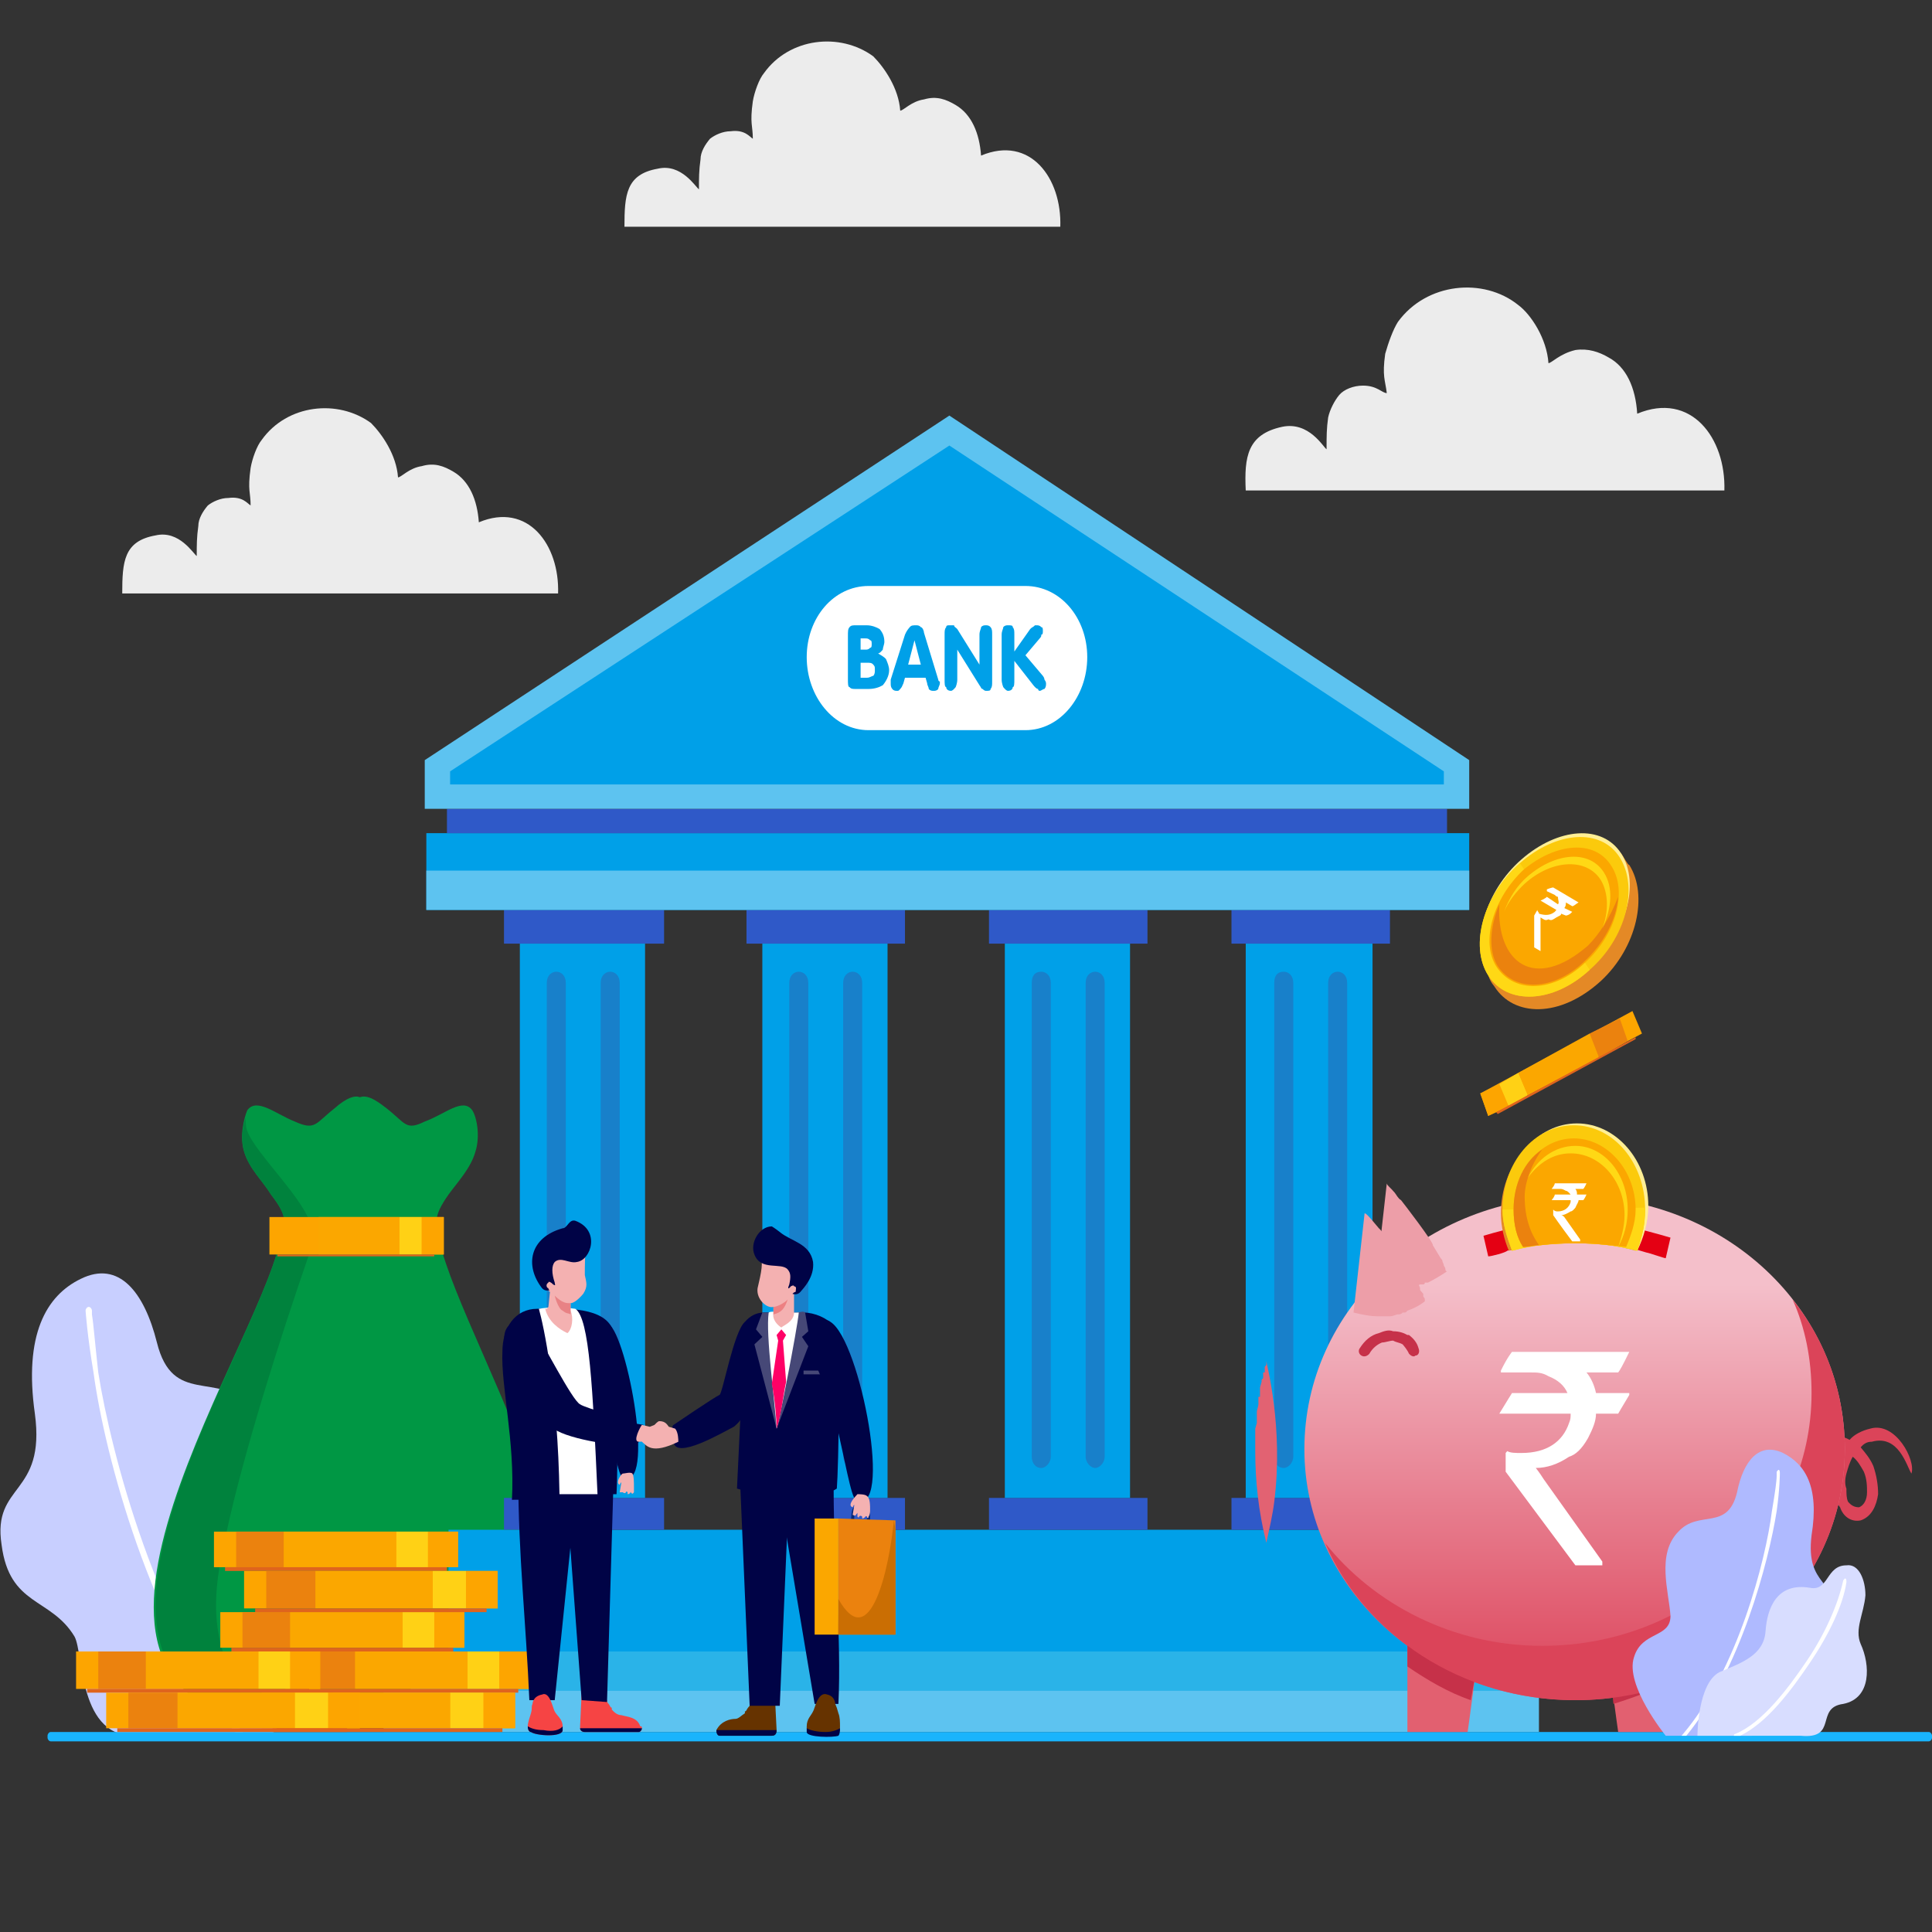 <svg width="512" height="512" viewBox="0 0 512 512" fill="none" xmlns="http://www.w3.org/2000/svg">
<rect x="0" y="0" width="512" height="512" fill="#333333" stroke="none"/>
<path d="M71.823 459.988C71.823 459.988 89.463 438.153 85.683 426.739C81.483 414.829 69.723 418.303 70.143 408.378C70.143 398.453 76.023 382.076 66.783 372.648C57.542 363.219 45.782 372.648 41.582 355.775C38.221 342.376 31.501 333.94 21.421 338.903C12.181 343.369 6.3 353.79 9.24 374.633C12.181 396.468 -2.1 392.994 0.42 409.37C2.52 425.747 13.441 423.265 19.741 433.687C22.261 438.153 20.581 460.98 36.541 459.988H71.823Z" fill="#C8CFFF"/>
<path d="M24.361 347.339C24.361 347.339 24.361 347.835 24.361 348.331C24.781 350.813 25.201 356.271 26.041 363.715C29.401 385.054 41.582 431.702 64.683 459.492L63.002 459.988C39.902 431.702 27.721 385.55 24.781 363.715C23.101 353.79 22.681 347.339 22.681 347.339C22.681 346.843 23.101 346.346 23.521 346.346C23.941 346.346 24.361 346.843 24.361 347.339Z" fill="white"/>
<path fill-rule="evenodd" clip-rule="evenodd" d="M410.356 96.236C409.936 89.785 405.736 83.333 402.376 80.852C393.135 73.408 378.015 74.897 370.454 85.318C369.194 87.303 367.934 90.777 367.094 93.755C366.254 99.71 367.094 100.702 367.514 104.176C366.254 104.176 364.994 102.191 361.214 102.191C358.694 102.191 356.174 103.183 354.914 104.672C353.654 106.161 352.394 108.642 351.974 110.627C351.554 113.605 351.554 115.59 351.554 119.063C350.714 118.567 346.934 111.62 339.793 113.108C330.553 115.093 329.713 121.048 330.133 129.981H386.415H456.978C457.398 116.086 448.158 103.68 433.877 109.635C433.457 102.687 430.937 97.228 426.317 94.747C423.797 93.258 420.856 92.266 417.496 92.762C413.296 93.755 411.196 96.236 410.356 96.236V96.236Z" fill="#ECECEC"/>
<path fill-rule="evenodd" clip-rule="evenodd" d="M105.478 126.507C105.058 120.552 101.278 115.093 98.338 112.116C89.517 105.665 76.077 107.153 69.356 116.582C68.096 118.071 66.836 121.545 66.416 124.026C65.576 129.981 66.416 130.477 66.416 133.951C65.576 133.455 64.316 131.47 60.536 131.966C58.436 131.966 56.336 132.958 55.076 133.951C53.816 135.44 52.556 137.425 52.556 139.41C52.136 142.387 52.136 144.372 52.136 147.35C51.296 146.853 47.516 140.402 41.215 141.891C32.815 143.38 32.395 148.838 32.395 157.275H83.637H147.899C148.319 144.372 139.919 132.958 126.899 138.417C126.479 132.462 124.379 127.5 120.178 125.018C117.658 123.53 115.138 122.537 111.778 123.53C108.418 124.026 106.318 126.507 105.478 126.507Z" fill="#ECECEC"/>
<path fill-rule="evenodd" clip-rule="evenodd" d="M238.569 29.323C238.149 23.367 234.369 17.909 231.429 14.931C222.609 8.48 209.168 9.969 202.448 19.398C201.188 20.886 199.928 24.36 199.508 26.841C198.668 32.796 199.508 33.292 199.508 36.766C198.668 36.27 197.408 34.285 193.628 34.781C191.527 34.781 189.427 35.774 188.167 36.766C186.907 38.255 185.647 40.24 185.647 42.225C185.227 45.203 185.227 47.188 185.227 50.165C184.387 49.669 180.607 43.218 174.307 44.706C165.906 46.195 165.486 51.654 165.486 60.09H216.728H280.991C281.411 47.188 273.011 35.774 259.99 41.233C259.57 35.278 257.47 30.315 253.27 27.834C250.75 26.345 248.23 25.352 244.87 26.345C241.509 26.841 239.409 29.323 238.569 29.323Z" fill="#ECECEC"/>
<path fill-rule="evenodd" clip-rule="evenodd" d="M95.344 290.766C94.084 290.27 91.984 290.766 88.624 293.744C83.583 297.714 83.583 299.699 78.123 297.217C73.083 295.232 68.043 290.766 65.523 294.24C64.683 296.225 63.423 301.187 64.683 305.157C65.943 309.624 69.723 313.097 71.823 316.571C76.443 322.526 75.603 324.015 74.343 328.481C67.203 360.737 0.42 454.033 77.703 457.506C86.103 458.003 92.404 457.506 95.344 457.01C101.644 457.506 120.545 458.003 125.585 456.514C178.927 441.626 123.065 358.752 116.345 328.481C115.505 324.015 114.665 322.526 118.865 316.571C121.385 313.097 124.745 309.624 126.005 305.157C127.265 301.187 126.425 296.225 125.165 294.24C122.645 290.766 118.025 295.232 112.564 297.217C107.524 299.699 107.524 297.714 102.484 293.744C98.704 290.766 97.024 290.27 95.344 290.766V290.766Z" fill="#009744"/>
<path fill-rule="evenodd" clip-rule="evenodd" d="M65.103 296.225C64.263 298.706 63.843 302.18 64.683 305.157C65.943 309.624 69.723 313.097 71.823 316.571C76.443 322.526 75.603 324.015 74.343 328.481C67.623 359.249 7.14 445.1 68.463 456.018C55.442 437.16 55.442 425.746 60.062 405.896C64.683 384.558 74.343 354.286 81.903 332.451C81.903 332.451 83.163 331.459 82.323 325.007C81.483 318.556 67.623 305.654 65.522 299.699C65.103 298.706 65.103 297.217 65.103 296.225V296.225Z" fill="#00823D"/>
<path fill-rule="evenodd" clip-rule="evenodd" d="M117.605 322.526H71.403V332.451H117.605V322.526Z" fill="#FDA500"/>
<path fill-rule="evenodd" clip-rule="evenodd" d="M111.724 332.451H117.605V322.526H111.724V332.451Z" fill="#FDA500"/>
<path fill-rule="evenodd" clip-rule="evenodd" d="M111.724 322.526H105.844V332.451H111.724V322.526Z" fill="#FFD115"/>
<path fill-rule="evenodd" clip-rule="evenodd" d="M105.844 322.526H84.423V332.451H105.844V322.526Z" fill="#FBA700"/>
<path fill-rule="evenodd" clip-rule="evenodd" d="M115.084 332.451H73.503V332.948H115.084V332.451Z" fill="#DF641D"/>
<path fill-rule="evenodd" clip-rule="evenodd" d="M118.865 405.4H389.355V438.649H118.865V405.4Z" fill="#00A0E8"/>
<path fill-rule="evenodd" clip-rule="evenodd" d="M133.565 396.964H175.987V405.4H133.565V396.964Z" fill="#2F59C8"/>
<path fill-rule="evenodd" clip-rule="evenodd" d="M197.828 241.141H239.829V250.074H197.828V241.141ZM262.09 241.141H304.092V250.074H262.09V241.141ZM326.353 241.141H368.354V250.074H326.353V241.141V241.141ZM133.565 241.141H175.987V250.074H133.565V241.141Z" fill="#2F59C8"/>
<path fill-rule="evenodd" clip-rule="evenodd" d="M137.765 250.074H170.947V396.964H137.765V250.074Z" fill="#00A0E8"/>
<path fill-rule="evenodd" clip-rule="evenodd" d="M112.984 220.795H389.355V241.141H112.984V220.795Z" fill="#00A0E8"/>
<path fill-rule="evenodd" clip-rule="evenodd" d="M118.445 214.344H383.475V220.795H118.445V214.344Z" fill="#2F59C8"/>
<path fill-rule="evenodd" clip-rule="evenodd" d="M112.564 201.441L251.59 110.131L389.355 201.441V214.344H112.564V201.441Z" fill="#5DC3F0"/>
<path fill-rule="evenodd" clip-rule="evenodd" d="M119.285 204.419V207.892H382.635V204.419L251.59 118.071L119.285 204.419Z" fill="#00A0E8"/>
<path fill-rule="evenodd" clip-rule="evenodd" d="M197.828 396.964H239.829V405.4H197.828V396.964Z" fill="#2F59C8"/>
<path fill-rule="evenodd" clip-rule="evenodd" d="M262.09 396.964H304.092V405.4H262.09V396.964Z" fill="#2F59C8"/>
<path fill-rule="evenodd" clip-rule="evenodd" d="M326.353 396.964H368.354V405.4H326.353V396.964Z" fill="#2F59C8"/>
<path fill-rule="evenodd" clip-rule="evenodd" d="M202.028 250.074H235.209V396.964H202.028V250.074Z" fill="#00A0E8"/>
<path fill-rule="evenodd" clip-rule="evenodd" d="M266.29 250.074H299.472V396.964H266.29V250.074Z" fill="#00A0E8"/>
<path fill-rule="evenodd" clip-rule="evenodd" d="M330.133 250.074H363.734V396.964H330.133V250.074Z" fill="#00A0E8"/>
<path fill-rule="evenodd" clip-rule="evenodd" d="M340.213 257.517C341.473 257.517 342.733 258.51 342.733 260.495V386.046C342.733 387.535 341.473 389.024 340.213 389.024C338.533 389.024 337.693 387.535 337.693 386.046V260.495C337.693 258.51 338.533 257.517 340.213 257.517ZM290.231 257.517C291.491 257.517 292.751 258.51 292.751 260.495V386.046C292.751 387.535 291.491 389.024 290.231 389.024C288.971 389.024 287.711 387.535 287.711 386.046V260.495C287.711 258.51 288.971 257.517 290.231 257.517ZM275.951 257.517C277.211 257.517 278.471 258.51 278.471 260.495V386.046C278.471 387.535 277.211 389.024 275.951 389.024C274.271 389.024 273.431 387.535 273.431 386.046V260.495C273.431 258.51 274.271 257.517 275.951 257.517ZM225.969 257.517C227.229 257.517 228.489 258.51 228.489 260.495V386.046C228.489 387.535 227.229 389.024 225.969 389.024C224.709 389.024 223.449 387.535 223.449 386.046V260.495C223.449 258.51 224.709 257.517 225.969 257.517ZM211.688 257.517C212.948 257.517 214.208 258.51 214.208 260.495V386.046C214.208 387.535 212.948 389.024 211.688 389.024C210.428 389.024 209.168 387.535 209.168 386.046V260.495C209.168 258.51 210.428 257.517 211.688 257.517ZM161.706 257.517C162.966 257.517 164.226 258.51 164.226 260.495V386.046C164.226 387.535 162.966 389.024 161.706 389.024C160.446 389.024 159.186 387.535 159.186 386.046V260.495C159.186 258.51 160.446 257.517 161.706 257.517ZM147.426 257.517C148.686 257.517 149.946 258.51 149.946 260.495V386.046C149.946 387.535 148.686 389.024 147.426 389.024C146.166 389.024 144.906 387.535 144.906 386.046V260.495C144.906 258.51 146.166 257.517 147.426 257.517ZM354.494 257.517C355.754 257.517 357.014 258.51 357.014 260.495V386.046C357.014 387.535 355.754 389.024 354.494 389.024C353.234 389.024 351.974 387.535 351.974 386.046V260.495C351.974 258.51 353.234 257.517 354.494 257.517Z" fill="#1880CA"/>
<path fill-rule="evenodd" clip-rule="evenodd" d="M108.784 437.657H399.016V448.574H108.784V437.657Z" fill="#2AB3E8"/>
<path fill-rule="evenodd" clip-rule="evenodd" d="M101.644 448.078H407.836V458.995H101.644V448.078Z" fill="#5DC3F0"/>
<path fill-rule="evenodd" clip-rule="evenodd" d="M13.441 458.995H511.16C511.58 458.995 512 459.492 512 459.988V460.484C512 460.98 511.58 461.477 511.16 461.477H13.441C13.021 461.477 12.601 460.98 12.601 460.484V459.988C12.601 459.492 13.021 458.995 13.441 458.995V458.995Z" fill="#19B4FC"/>
<path d="M493.939 390.017C493.099 388.528 492.259 387.039 490.999 386.047C490.159 387.535 489.739 389.024 489.319 390.513C488.899 392.002 488.899 393.49 489.319 394.483C489.319 395.972 489.319 396.964 489.739 397.957C490.579 398.949 491.419 399.445 492.679 399.445C493.939 398.949 494.779 397.46 494.779 395.475C494.779 393.987 494.779 392.002 493.939 390.017V390.017ZM477.559 388.032C476.719 388.528 475.879 388.528 475.459 387.535C475.039 387.039 475.459 385.55 475.879 385.054C481.759 380.092 486.799 379.595 490.159 381.58C491.419 380.092 493.519 379.099 495.619 378.603C502.34 376.618 507.8 387.039 506.54 390.513C505.28 388.528 503.18 380.092 496.039 382.077C494.779 382.077 493.939 382.573 493.099 383.565C494.359 385.054 495.619 386.543 496.459 388.528C497.299 391.009 497.719 393.49 497.719 395.972C497.299 398.949 496.039 401.927 493.099 402.919C490.579 403.415 488.479 401.927 487.639 399.445C486.799 398.453 486.379 396.964 486.379 394.979C486.379 393.49 486.379 391.505 486.379 390.017C486.799 388.032 487.639 386.047 488.479 384.558C485.539 383.565 481.759 384.062 477.559 388.032V388.032Z" fill="#DB4459"/>
<path d="M417.496 317.068C456.978 317.068 488.899 346.843 488.899 384.061C488.899 420.784 456.978 450.559 417.496 450.559C378.015 450.559 345.673 420.784 345.673 384.061C345.673 346.843 378.015 317.068 417.496 317.068V317.068Z" fill="url(#paint0_linear_38_259)"/>
<path fill-rule="evenodd" clip-rule="evenodd" d="M442.697 327.985C435.977 326 424.637 323.023 417.076 323.023C409.936 323.023 399.856 325.504 393.135 327.489L394.395 332.948C395.235 332.948 399.016 331.955 399.436 331.459C405.316 329.97 411.196 328.978 417.076 328.978C423.797 328.978 430.097 329.97 436.397 331.955C436.817 331.955 441.017 333.444 441.437 333.444L442.697 327.985V327.985Z" fill="#E40013"/>
<path fill-rule="evenodd" clip-rule="evenodd" d="M444.797 458.995V457.01V430.709L443.537 433.19C438.917 436.664 433.037 440.634 426.737 443.612L428.417 456.018L428.837 458.995H444.797Z" fill="#E26070"/>
<path fill-rule="evenodd" clip-rule="evenodd" d="M444.797 444.108V432.198C444.377 432.694 443.957 432.694 443.537 433.19C438.917 436.664 433.037 440.634 426.737 443.612L427.577 451.552C433.877 449.567 439.337 447.582 444.797 444.108V444.108Z" fill="#C63149"/>
<path fill-rule="evenodd" clip-rule="evenodd" d="M364.154 324.015C364.574 324.511 364.994 325.008 365.414 325.504C366.254 326 374.235 337.414 374.235 337.414C374.235 337.414 376.335 340.888 376.335 341.384C376.335 341.384 376.335 341.384 376.335 341.88C376.755 342.376 376.755 342.376 377.175 342.873V343.369C377.175 343.865 377.595 343.865 377.595 344.361V344.858C377.595 344.858 375.915 346.346 372.975 347.339C372.555 347.835 372.555 347.835 372.135 347.835C371.714 347.835 371.715 347.835 371.715 347.835C371.295 348.331 370.874 348.331 370.454 348.331C370.034 348.331 369.194 348.828 368.354 348.828C367.934 348.828 367.514 348.828 367.094 348.828H366.674C366.254 348.828 365.834 348.828 365.414 348.828H364.994C362.894 348.828 360.794 348.331 358.694 347.835L361.634 321.534C362.054 321.534 362.894 322.526 364.154 324.015V324.015Z" fill="#ED9EA8"/>
<path fill-rule="evenodd" clip-rule="evenodd" d="M372.975 458.995V457.01V430.709L374.235 433.19C378.435 436.664 384.315 440.634 391.035 443.612L389.355 456.018L388.935 458.995H372.975Z" fill="#E26070"/>
<path fill-rule="evenodd" clip-rule="evenodd" d="M372.975 441.627V432.198C373.395 432.694 373.815 432.694 374.235 433.19C378.435 436.664 384.315 440.634 391.035 443.612L389.775 450.559C383.895 448.574 378.015 445.1 372.975 441.627V441.627Z" fill="#C63149"/>
<path fill-rule="evenodd" clip-rule="evenodd" d="M369.614 316.075C370.034 316.571 370.454 317.564 371.294 318.06C371.714 318.556 380.115 329.474 379.695 329.97L381.795 333.444L382.215 333.94C382.215 334.436 382.635 334.932 382.635 335.429C383.055 335.925 383.055 336.421 383.055 336.421C383.055 336.917 383.475 336.917 383.475 336.917C383.475 336.917 381.375 338.406 378.435 339.895C378.435 339.895 378.015 339.895 377.595 339.895C377.595 340.391 377.175 340.391 377.175 340.391C376.755 340.391 376.335 340.391 376.335 340.391C375.495 340.887 374.655 340.887 373.815 340.887C373.395 340.887 373.395 341.384 372.975 341.384H372.555H372.134C371.714 341.384 371.294 341.384 370.874 341.384C370.874 341.384 370.874 341.384 370.454 341.384C368.774 341.384 366.674 340.887 364.574 339.895L367.514 313.594C367.514 314.09 368.354 314.586 369.614 316.075V316.075Z" fill="#ED9EA8"/>
<path fill-rule="evenodd" clip-rule="evenodd" d="M475.039 344.361C483.859 355.279 488.899 369.174 488.899 384.061C488.899 420.784 456.978 450.559 417.496 450.559C387.255 450.559 361.634 433.19 351.134 408.874C364.154 425.25 385.155 436.168 408.676 436.168C448.157 436.168 480.079 406.393 480.079 369.174C480.079 360.241 478.399 351.805 475.039 344.361V344.361Z" fill="#DB4459"/>
<path d="M362.894 358.753C362.474 359.249 361.634 359.745 360.794 359.249C359.954 358.753 359.954 357.76 360.374 357.264C361.634 355.279 363.314 353.79 365.414 353.294C366.674 352.798 367.934 352.301 369.194 352.798C370.875 352.798 372.135 353.294 372.975 353.79H373.395C374.655 354.783 375.495 355.775 375.915 357.264C376.335 358.256 375.915 359.249 375.075 359.249C374.655 359.745 373.815 359.249 373.395 358.753C372.975 357.76 372.135 356.768 371.715 356.271C370.875 355.775 370.034 355.775 369.194 355.279C368.354 355.279 367.094 355.775 366.254 355.775C364.994 356.272 363.734 357.264 362.894 358.753Z" fill="#C63149"/>
<path fill-rule="evenodd" clip-rule="evenodd" d="M337.693 397.957C340.213 378.107 335.593 361.234 335.593 360.738V361.73L335.173 362.227V362.723V363.219C335.173 363.219 335.173 363.219 335.173 363.715H334.753C334.753 363.715 334.753 363.715 334.753 364.212V364.708V365.204L334.333 365.7V366.197L333.913 367.685C333.913 368.182 333.913 368.182 333.913 368.678V369.174C333.913 369.67 333.913 369.67 333.913 369.67V370.167C333.493 370.167 333.493 370.167 333.493 370.167V371.159V372.152C333.493 372.648 333.073 373.64 333.073 374.137V375.625V376.618C333.073 377.114 333.073 377.114 333.073 377.114L332.653 378.603C332.653 380.092 332.653 381.58 332.653 383.069V384.558C332.653 392.498 333.493 400.438 335.593 408.874C336.433 404.904 337.273 401.43 337.693 397.957V397.957Z" fill="#E26272"/>
<path d="M435.557 321.037C435.557 309.127 427.157 299.202 416.656 299.202C406.156 299.202 397.756 309.127 397.756 321.534C397.756 325.007 398.596 328.481 399.856 331.459C405.736 329.97 411.196 329.474 417.496 329.474C422.957 329.474 428.417 329.97 433.457 331.459C434.717 328.481 435.557 325.007 435.557 321.037V321.037Z" fill="#E48926"/>
<path d="M436.817 319.549C436.817 307.639 428.417 297.714 417.916 297.714C407.416 297.714 399.016 307.639 399.016 320.045C399.016 324.015 399.856 327.985 401.536 330.962C406.576 329.97 412.036 329.474 417.496 329.474C422.957 329.474 428.837 329.97 433.877 331.459C435.557 327.985 436.817 324.015 436.817 319.549V319.549Z" fill="#FFEF95"/>
<path d="M435.977 320.541C435.977 308.135 427.577 298.21 417.076 298.21C406.576 298.21 398.176 308.135 398.176 320.541C398.176 324.511 399.436 327.985 400.696 331.459C406.156 329.97 411.616 329.474 417.496 329.474C422.957 329.474 428.417 329.97 433.877 331.459C435.137 327.985 435.977 324.511 435.977 320.541V320.541Z" fill="#FBCA0C"/>
<path d="M435.977 320.541C435.977 320.541 435.977 320.541 435.977 320.045L398.176 320.541C398.176 324.511 399.436 327.985 400.696 331.459C406.156 329.97 411.616 329.474 417.496 329.474C422.957 329.474 428.417 329.97 433.877 331.459C435.137 327.985 435.977 324.511 435.977 320.541V320.541Z" fill="#FFD815"/>
<path d="M433.457 320.541C433.457 310.12 425.897 301.684 417.076 301.684C408.256 301.684 401.116 310.12 401.116 320.541C401.116 324.511 401.956 327.985 403.636 330.466C408.256 329.97 412.876 329.474 417.496 329.474C422.116 329.474 426.317 329.97 430.937 330.466C432.197 327.489 433.457 324.015 433.457 320.541Z" fill="#FBA700"/>
<path d="M430.517 330.466H430.937H430.517ZM408.676 304.661C405.736 308.631 404.056 313.594 404.056 317.067C404.056 323.022 405.736 326.992 407.836 329.97C406.576 329.97 405.316 330.466 403.636 330.466C401.956 327.985 401.116 324.511 401.116 320.541C401.116 313.594 404.056 307.639 408.676 304.661V304.661Z" fill="#EB820E"/>
<path d="M430.517 322.03C430.517 313.097 424.217 305.654 416.236 305.654C411.616 305.654 407.836 308.135 404.896 312.105C407.416 307.142 412.036 303.669 417.496 303.669C425.057 303.669 431.357 311.112 431.357 320.541C431.357 324.015 430.517 327.489 428.837 330.466C429.677 327.985 430.517 325.007 430.517 322.03Z" fill="#FFD815"/>
<path d="M404.896 231.216C414.136 222.78 424.217 219.802 429.677 226.254C430.097 226.75 431.357 229.231 431.777 229.231C436.817 237.171 433.877 251.066 424.217 259.999C413.296 269.924 401.116 269.427 396.075 261.487C395.235 260.495 394.395 259.006 394.395 258.014C391.455 250.074 396.076 239.156 404.896 231.216V231.216Z" fill="#E48926"/>
<path d="M403.216 227.742C412.876 219.306 424.637 218.314 429.677 226.254C434.717 234.194 430.937 247.592 421.276 256.029C411.616 264.961 399.856 265.457 394.815 257.517C389.775 249.577 393.555 236.179 403.216 227.742V227.742Z" fill="#FFEF95"/>
<path d="M402.796 228.735C412.456 220.299 424.217 219.306 429.257 227.246C434.297 235.186 430.937 248.585 421.276 257.021C411.616 265.954 399.436 266.45 394.395 258.51C389.355 250.57 393.135 237.171 402.796 228.735Z" fill="#FBCA0C"/>
<path d="M402.796 228.735L421.276 257.021C411.616 265.954 399.436 266.45 394.395 258.51C389.355 250.57 393.135 237.171 402.796 228.735V228.735Z" fill="#FFD815"/>
<path d="M404.056 230.72C412.456 223.772 422.537 222.78 426.737 229.727C430.937 236.179 427.997 247.592 419.596 255.036C411.616 262.48 401.536 262.976 396.916 256.029C392.715 249.577 396.075 238.164 404.056 230.72V230.72Z" fill="#FBA700"/>
<path d="M404.056 230.72C412.456 223.772 422.537 222.78 426.737 229.727C430.937 236.179 427.997 247.592 419.596 255.036C411.616 262.48 401.536 262.976 396.916 256.029C392.715 249.577 396.075 238.164 404.056 230.72V230.72Z" stroke="#FBA700" stroke-width="0.738" stroke-miterlimit="10"/>
<path d="M428.837 237.667C426.737 243.126 423.797 247.592 420.856 250.57C406.576 262.976 396.495 255.036 397.336 239.652C394.815 245.607 394.395 252.059 396.915 256.029C401.536 262.976 411.616 262.48 419.596 255.036C425.057 250.074 428.417 243.622 428.837 237.667V237.667Z" fill="#EB820E"/>
<path d="M404.056 234.194C411.196 227.742 420.436 227.246 424.217 233.201C426.317 236.675 426.317 241.637 424.637 246.104C427.157 240.645 427.577 235.186 425.057 231.216C421.276 225.261 412.456 225.757 404.896 232.209C401.956 234.69 399.856 238.164 398.596 241.637C399.856 238.66 401.956 236.179 404.056 234.194Z" fill="#FFD815"/>
<path fill-rule="evenodd" clip-rule="evenodd" d="M392.295 289.774L432.617 267.939L435.137 273.894L394.395 295.729L392.295 289.774Z" fill="#FDA500"/>
<path fill-rule="evenodd" clip-rule="evenodd" d="M399.856 293.247L394.395 295.729L392.295 289.774L397.336 287.292L399.856 293.247Z" fill="#FDA500"/>
<path fill-rule="evenodd" clip-rule="evenodd" d="M397.336 287.292L402.376 284.315L404.896 290.27L399.856 293.247L397.336 287.292Z" fill="#FFD115"/>
<path fill-rule="evenodd" clip-rule="evenodd" d="M402.376 284.315L421.276 273.894L423.797 280.345L404.896 290.27L402.376 284.315Z" fill="#FBA700"/>
<path fill-rule="evenodd" clip-rule="evenodd" d="M421.276 273.894L429.257 269.924L431.357 275.879L423.797 280.345L421.276 273.894Z" fill="#EB820E"/>
<path fill-rule="evenodd" clip-rule="evenodd" d="M396.495 294.736L433.457 274.886V275.382L396.916 295.232L396.495 294.736Z" fill="#DF641D"/>
<path fill-rule="evenodd" clip-rule="evenodd" d="M140.706 437.657H75.603V447.582H140.706V437.657Z" fill="#FDA500"/>
<path fill-rule="evenodd" clip-rule="evenodd" d="M132.305 447.582H140.705V437.657H132.305V447.582Z" fill="#FDA500"/>
<path fill-rule="evenodd" clip-rule="evenodd" d="M132.305 437.657H123.905V447.582H132.305V437.657Z" fill="#FFD115"/>
<path fill-rule="evenodd" clip-rule="evenodd" d="M123.905 437.657H94.084V447.582H123.905V437.657Z" fill="#FBA700"/>
<path fill-rule="evenodd" clip-rule="evenodd" d="M94.084 437.657H81.483V447.582H94.084V437.657Z" fill="#EB820E"/>
<path fill-rule="evenodd" clip-rule="evenodd" d="M137.345 447.582H78.543V448.574H137.345V447.582Z" fill="#DF641D"/>
<path fill-rule="evenodd" clip-rule="evenodd" d="M136.505 448.574H69.303V458.003H136.505V448.574Z" fill="#FDA500"/>
<path fill-rule="evenodd" clip-rule="evenodd" d="M128.105 458.003H136.505V448.574H128.105V458.003Z" fill="#FDA500"/>
<path fill-rule="evenodd" clip-rule="evenodd" d="M128.105 448.574H119.285V458.003H128.105V448.574Z" fill="#FFD115"/>
<path fill-rule="evenodd" clip-rule="evenodd" d="M119.285 448.574H88.204V458.003H119.285V448.574Z" fill="#FBA700"/>
<path fill-rule="evenodd" clip-rule="evenodd" d="M88.203 448.574H75.183V458.003H88.203V448.574Z" fill="#EB820E"/>
<path fill-rule="evenodd" clip-rule="evenodd" d="M133.145 458.003H72.243V458.995H133.145V458.003Z" fill="#DF641D"/>
<path fill-rule="evenodd" clip-rule="evenodd" d="M123.065 427.235H58.382V436.664H123.065V427.235Z" fill="#FDA500"/>
<path fill-rule="evenodd" clip-rule="evenodd" d="M115.085 436.664H123.065V427.235H115.085V436.664Z" fill="#FDA500"/>
<path fill-rule="evenodd" clip-rule="evenodd" d="M115.084 427.235H106.684V436.664H115.084V427.235Z" fill="#FFD115"/>
<path fill-rule="evenodd" clip-rule="evenodd" d="M106.684 427.235H76.863V436.664H106.684V427.235Z" fill="#FBA700"/>
<path fill-rule="evenodd" clip-rule="evenodd" d="M76.863 427.235H64.263V436.664H76.863V427.235Z" fill="#EB820E"/>
<path fill-rule="evenodd" clip-rule="evenodd" d="M120.125 436.664H61.322V437.657H120.125V436.664Z" fill="#DF641D"/>
<path fill-rule="evenodd" clip-rule="evenodd" d="M121.385 405.897H56.702V415.325H121.385V405.897Z" fill="#FDA500"/>
<path fill-rule="evenodd" clip-rule="evenodd" d="M113.404 415.325H121.385V405.897H113.404V415.325Z" fill="#FDA500"/>
<path fill-rule="evenodd" clip-rule="evenodd" d="M113.404 405.897H105.004V415.325H113.404V405.897Z" fill="#FFD115"/>
<path fill-rule="evenodd" clip-rule="evenodd" d="M105.004 405.897H75.183V415.325H105.004V405.897Z" fill="#FBA700"/>
<path fill-rule="evenodd" clip-rule="evenodd" d="M75.183 405.897H62.583V415.325H75.183V405.897Z" fill="#EB820E"/>
<path fill-rule="evenodd" clip-rule="evenodd" d="M118.445 415.325H59.642V416.318H118.445V415.325Z" fill="#DF641D"/>
<path fill-rule="evenodd" clip-rule="evenodd" d="M131.885 416.318H64.683V426.243H131.885V416.318Z" fill="#FDA500"/>
<path fill-rule="evenodd" clip-rule="evenodd" d="M123.485 426.243H131.885V416.318H123.485V426.243Z" fill="#FDA500"/>
<path fill-rule="evenodd" clip-rule="evenodd" d="M123.485 416.318H114.664V426.243H123.485V416.318Z" fill="#FFD115"/>
<path fill-rule="evenodd" clip-rule="evenodd" d="M114.664 416.318H83.583V426.243H114.664V416.318Z" fill="#FBA700"/>
<path fill-rule="evenodd" clip-rule="evenodd" d="M83.583 416.318H70.563V426.243H83.583V416.318Z" fill="#EB820E"/>
<path fill-rule="evenodd" clip-rule="evenodd" d="M128.945 426.243H67.623V427.235H128.945V426.243Z" fill="#DF641D"/>
<path fill-rule="evenodd" clip-rule="evenodd" d="M84.843 437.657H20.161V447.582H84.843V437.657Z" fill="#FDA500"/>
<path fill-rule="evenodd" clip-rule="evenodd" d="M76.863 447.582H84.843V437.657H76.863V447.582Z" fill="#FDA500"/>
<path fill-rule="evenodd" clip-rule="evenodd" d="M76.863 437.657H68.463V447.582H76.863V437.657Z" fill="#FFD115"/>
<path fill-rule="evenodd" clip-rule="evenodd" d="M68.463 437.657H38.642V447.582H68.463V437.657Z" fill="#FBA700"/>
<path fill-rule="evenodd" clip-rule="evenodd" d="M38.642 437.657H26.041V447.582H38.642V437.657Z" fill="#EB820E"/>
<path fill-rule="evenodd" clip-rule="evenodd" d="M81.903 447.582H23.101V448.574H81.903V447.582Z" fill="#DF641D"/>
<path fill-rule="evenodd" clip-rule="evenodd" d="M95.344 448.574H28.141V458.003H95.344V448.574Z" fill="#FDA500"/>
<path fill-rule="evenodd" clip-rule="evenodd" d="M86.943 458.003H95.344V448.574H86.943V458.003Z" fill="#FDA500"/>
<path fill-rule="evenodd" clip-rule="evenodd" d="M86.943 448.574H78.123V458.003H86.943V448.574Z" fill="#FFD115"/>
<path fill-rule="evenodd" clip-rule="evenodd" d="M78.123 448.574H47.042V458.003H78.123V448.574Z" fill="#FBA700"/>
<path fill-rule="evenodd" clip-rule="evenodd" d="M47.042 448.574H34.021V458.003H47.042V448.574Z" fill="#EB820E"/>
<path fill-rule="evenodd" clip-rule="evenodd" d="M91.984 458.003H31.081V458.995H91.984V458.003Z" fill="#DF641D"/>
<path fill-rule="evenodd" clip-rule="evenodd" d="M230.169 155.29H271.751C280.991 155.29 288.131 163.726 288.131 174.147C288.131 184.569 280.991 193.501 271.751 193.501H230.169C220.929 193.501 213.788 184.569 213.788 174.147C213.788 163.726 220.929 155.29 230.169 155.29Z" fill="white"/>
<path fill-rule="evenodd" clip-rule="evenodd" d="M273.011 166.704C273.431 166.207 273.851 166.207 274.271 165.711H274.691C275.111 165.711 275.531 165.711 275.951 166.207C276.371 166.207 276.371 166.704 276.371 167.2C276.371 167.696 276.371 168.192 275.951 168.192C275.951 168.689 275.951 168.689 275.531 169.185L271.751 173.651L276.371 179.11C276.791 179.606 276.791 180.102 276.791 180.102C277.211 180.599 277.211 181.095 277.211 181.095C277.211 181.591 277.211 182.087 276.791 182.584C276.371 182.584 275.951 183.08 275.531 183.08C275.531 183.08 275.111 183.08 275.111 182.584C274.691 182.584 274.271 182.087 273.851 181.591L268.811 175.14V180.102C268.811 181.095 268.81 182.087 268.39 182.087C268.39 182.584 267.97 183.08 267.13 183.08C266.71 183.08 266.29 182.584 265.87 182.087C265.87 182.087 265.45 181.095 265.45 180.102V168.192C265.45 167.2 265.87 166.704 265.87 166.207C266.29 165.711 266.71 165.711 267.13 165.711C267.97 165.711 268.39 165.711 268.39 166.207C268.81 166.704 268.811 167.2 268.811 168.192V172.659L273.011 166.704V166.704ZM253.69 180.102C253.69 181.095 253.27 182.087 253.27 182.087C252.85 182.584 252.43 183.08 252.01 183.08C251.17 183.08 250.75 182.584 250.75 182.087C250.33 182.087 250.33 181.095 250.33 180.102V168.192C250.33 167.2 250.33 166.704 250.75 166.207C250.75 165.711 251.17 165.711 251.59 165.711C252.01 165.711 252.43 165.711 252.85 165.711C252.85 166.207 253.27 166.207 253.69 166.704L259.57 176.132V168.192C259.57 167.2 259.99 166.704 259.99 166.207C260.41 165.711 260.83 165.711 261.25 165.711C261.67 165.711 262.09 165.711 262.51 166.207C262.93 166.704 262.93 167.2 262.93 168.192V180.599C262.93 181.591 262.93 182.087 262.51 182.584C262.51 183.08 262.09 183.08 261.25 183.08C261.25 183.08 260.83 183.08 260.41 182.584C259.99 182.584 259.99 182.087 259.57 181.591L253.69 172.162V180.102ZM240.669 176.132H244.03L242.349 169.681L240.669 176.132ZM239.829 179.606L239.409 181.095C238.989 182.087 238.989 182.087 238.569 182.584C238.149 183.08 238.149 183.08 237.729 183.08C237.309 183.08 236.889 183.08 236.469 182.584C236.049 182.087 236.049 181.591 236.049 181.095V180.599V180.102L239.829 168.192C240.249 167.2 240.669 166.704 241.089 166.207C241.509 165.711 241.929 165.711 242.769 165.711C243.19 165.711 243.61 165.711 244.03 166.207C244.45 166.207 244.87 167.2 244.87 167.696L248.65 180.102C248.65 180.102 248.65 180.599 249.07 180.599C249.07 181.095 249.07 181.095 249.07 181.095C249.07 181.591 248.65 182.087 248.65 182.584C248.23 183.08 247.81 183.08 247.39 183.08C246.97 183.08 246.55 183.08 246.13 182.584C246.13 182.087 245.71 181.591 245.71 181.095L245.29 179.606H239.829V179.606ZM226.809 182.584C225.969 182.584 225.549 182.584 225.129 182.087C224.709 182.087 224.709 181.095 224.709 180.102V168.689C224.709 167.2 224.709 166.704 225.129 166.207C225.549 165.711 225.969 165.711 226.809 165.711H229.749C231.009 165.711 232.269 166.207 233.109 166.704C233.949 167.696 234.369 168.689 234.369 170.177C234.369 170.674 233.949 171.666 233.949 172.162C233.529 172.659 233.109 173.155 232.689 173.155C233.529 173.651 234.369 174.147 234.789 174.644C235.209 175.636 235.629 176.629 235.629 177.621C235.629 179.11 234.789 180.599 233.949 181.591C233.109 182.087 231.849 182.584 230.169 182.584H226.809V182.584ZM228.069 179.606H229.749C230.589 179.606 231.009 179.11 231.429 179.11C231.849 178.614 231.849 178.117 231.849 177.621C231.849 176.629 231.849 176.629 231.429 176.132C231.009 175.636 230.589 175.636 229.749 175.636H228.069V179.606V179.606ZM228.069 172.162H229.329C229.749 172.162 230.169 172.162 230.589 171.666C231.009 171.666 231.009 171.17 231.009 170.674C231.009 170.177 231.009 169.681 230.589 169.681C230.169 169.185 229.749 169.185 229.329 169.185H228.069V172.162V172.162Z" fill="#00A0E8"/>
<path fill-rule="evenodd" clip-rule="evenodd" d="M202.448 360.242C200.348 365.204 199.508 374.137 194.468 378.107C191.528 379.595 178.927 387.039 178.507 382.077C177.667 377.61 178.507 377.61 178.507 377.61C178.507 377.61 189.427 370.167 190.687 369.67C191.528 369.174 194.468 352.798 197.408 350.317C197.828 349.324 203.288 358.257 202.448 360.242V360.242Z" fill="#000346"/>
<path d="M190.687 459.988H204.548C205.388 459.988 205.808 459.492 205.808 458.499L205.388 450.063C205.388 450.063 204.548 449.567 203.708 449.567C203.288 449.07 202.868 448.574 202.868 448.078C202.448 446.589 200.348 446.093 199.928 447.582V448.078C199.928 448.574 199.928 449.07 199.928 449.07C199.928 450.063 199.928 450.559 199.928 450.559C199.508 450.559 199.508 451.055 199.088 451.055C199.088 451.552 199.088 451.552 199.088 451.552C198.668 452.048 198.668 452.048 198.248 452.544C197.828 453.04 197.828 453.537 197.408 453.537C197.408 453.537 197.408 453.537 197.408 454.033C196.568 454.529 195.728 455.522 194.888 455.522C193.628 455.522 191.107 456.018 189.847 458.499C189.847 459.492 190.267 459.988 190.687 459.988V459.988Z" fill="#663300"/>
<path d="M190.687 459.988H204.548C205.388 459.988 205.808 459.492 205.808 458.499H189.847C189.847 459.492 190.267 459.988 190.687 459.988Z" fill="#000346"/>
<path fill-rule="evenodd" clip-rule="evenodd" d="M202.448 347.835H212.948C215.888 347.835 219.249 349.324 220.929 351.309C223.029 354.286 222.189 389.52 221.769 394.483L220.929 394.979C220.929 413.837 223.029 433.687 222.189 451.552H215.888L207.908 403.912L203.708 395.475L196.988 394.979L195.308 394.483L197.408 350.316C198.668 348.828 200.348 347.835 202.448 347.835V347.835Z" fill="#000346"/>
<path fill-rule="evenodd" clip-rule="evenodd" d="M202.448 347.835H204.128L204.548 350.813L205.808 378.603L199.928 356.271L202.028 354.286L200.348 352.301L202.028 347.835H202.448V347.835Z" fill="#464877"/>
<path fill-rule="evenodd" clip-rule="evenodd" d="M154.566 358.753C153.726 356.271 154.566 352.301 156.246 351.309C157.086 350.813 160.446 350.316 161.286 350.813C166.327 354.286 173.887 395.475 165.066 391.505C163.806 391.505 162.546 382.077 160.026 373.144C158.346 366.196 155.406 360.738 154.566 358.753Z" fill="#000346"/>
<path fill-rule="evenodd" clip-rule="evenodd" d="M211.268 347.835L210.428 350.316L205.808 378.603L214.208 356.768L212.528 354.286L214.208 352.798L213.368 347.835C212.948 347.339 211.688 347.835 211.268 347.835V347.835Z" fill="#464877"/>
<path fill-rule="evenodd" clip-rule="evenodd" d="M203.708 347.835C202.868 353.79 205.388 371.655 205.808 378.603C206.228 378.106 211.268 352.301 211.688 347.835H206.648C205.808 347.835 204.548 347.339 203.708 347.835V347.835Z" fill="white"/>
<path fill-rule="evenodd" clip-rule="evenodd" d="M200.768 341.384C200.348 344.361 203.288 346.843 204.968 346.346V347.835C204.548 349.82 206.228 351.309 207.068 351.805C207.488 351.309 210.428 350.316 210.428 347.835V342.873C210.848 342.873 210.848 342.376 210.848 342.376C211.268 342.376 211.688 341.384 211.268 340.888C211.268 339.895 210.428 340.391 210.428 340.391C211.268 338.406 212.108 336.421 210.008 334.933C208.328 333.94 204.128 333.94 204.128 333.94L201.608 333.444C202.448 334.933 201.188 339.399 200.768 341.384V341.384Z" fill="#F4B1B1"/>
<path fill-rule="evenodd" clip-rule="evenodd" d="M208.748 344.361C207.908 346.843 207.068 347.835 204.968 348.331V346.346C205.808 346.346 207.908 345.354 208.748 344.361Z" fill="#ED8082"/>
<path fill-rule="evenodd" clip-rule="evenodd" d="M196.148 392.994H209.168L206.648 452.048H198.668L196.148 392.994Z" fill="#000346"/>
<path d="M213.788 458.003C213.788 460.484 220.929 459.492 222.189 458.995C222.609 458.995 222.609 458.003 222.609 457.507C222.609 456.514 222.609 455.025 222.189 454.033C221.769 452.544 221.769 452.544 221.349 451.552C221.349 451.552 221.349 449.567 219.249 449.07C216.728 448.078 215.888 453.04 215.468 453.537C215.048 454.529 213.788 455.522 213.788 457.507C213.788 458.003 213.788 458.003 213.788 458.003V458.003Z" fill="#663300"/>
<path d="M213.788 458.995C213.788 460.484 220.929 460.484 222.189 459.988C222.609 459.492 222.609 458.499 222.609 458.003C221.769 458.499 220.509 458.995 218.829 458.995C216.308 458.995 214.628 458.499 213.788 458.003V458.995Z" fill="#000346"/>
<path fill-rule="evenodd" clip-rule="evenodd" d="M208.748 336.421C209.588 337.414 209.588 338.406 209.168 340.391C208.748 341.384 208.748 341.88 209.588 340.888C209.588 340.888 210.428 340.391 210.428 340.888C211.268 340.888 210.848 341.88 210.848 342.376C210.428 342.376 210.008 342.873 210.008 342.873C210.008 342.873 211.268 343.369 212.108 342.376C212.948 341.384 215.888 338.406 215.468 334.436C214.628 329.474 209.588 328.978 206.648 326.496C205.388 325.504 204.548 325.008 204.548 325.008C201.188 325.008 198.668 329.474 199.928 332.451C201.608 336.918 207.068 334.436 208.748 336.421V336.421Z" fill="#000346"/>
<path fill-rule="evenodd" clip-rule="evenodd" d="M225.549 402.919C225.549 402.919 225.549 399.445 226.389 399.445C226.809 398.949 229.749 399.445 229.749 399.445C229.749 399.445 230.589 399.445 230.589 400.438C230.589 401.927 230.589 402.919 230.589 402.919H229.749V400.934C229.329 400.438 226.809 400.934 226.809 400.934C226.809 400.934 226.389 400.934 226.389 401.43C226.389 402.423 226.389 402.919 226.389 402.919H225.549V402.919Z" fill="#082877"/>
<path fill-rule="evenodd" clip-rule="evenodd" d="M215.888 402.423H222.189V433.19H215.888V402.423Z" fill="#FBA700"/>
<path fill-rule="evenodd" clip-rule="evenodd" d="M222.189 402.423L237.309 402.919V433.19H222.189V402.423Z" fill="#EB820E"/>
<path fill-rule="evenodd" clip-rule="evenodd" d="M236.889 402.919L237.309 405.4V433.19H222.189V423.762C230.589 438.649 235.629 415.822 236.889 402.919V402.919Z" fill="#CA6E03"/>
<path fill-rule="evenodd" clip-rule="evenodd" d="M164.226 393.49C164.226 393.49 164.646 392.498 164.646 392.994L164.226 395.475C164.226 395.475 164.646 395.475 165.066 395.475C165.066 394.979 165.066 394.979 165.066 394.979V395.475C165.066 395.475 165.486 395.972 165.906 395.475C165.906 394.979 166.327 395.475 166.327 395.475V395.972C167.167 395.972 167.167 394.979 167.167 395.475C167.587 395.972 167.587 395.972 168.007 395.475C168.007 394.979 168.007 394.483 168.007 393.987C168.007 392.994 168.007 391.009 167.587 390.513C167.167 390.017 165.486 390.513 165.066 390.513C164.646 390.513 162.966 392.994 164.226 393.49V393.49Z" fill="#F4B1B1"/>
<path fill-rule="evenodd" clip-rule="evenodd" d="M204.548 366.693C205.388 371.159 205.808 376.122 205.808 378.603C207.068 374.633 207.488 370.167 208.328 366.197L207.488 355.279L208.328 353.79L207.068 352.301L205.808 353.79L206.228 355.279L204.548 366.693V366.693Z" fill="#FF0066"/>
<path fill-rule="evenodd" clip-rule="evenodd" d="M212.948 363.219H217.568V364.212H212.948V363.219Z" fill="#464877"/>
<path fill-rule="evenodd" clip-rule="evenodd" d="M177.247 378.107C176.827 377.61 176.407 376.618 174.727 376.618C174.307 376.618 173.467 377.61 173.467 377.61C173.467 377.61 173.887 378.107 174.307 378.107C174.307 378.107 174.727 378.107 175.147 378.107C173.887 381.084 170.107 380.588 170.107 382.077C171.367 383.069 172.627 385.55 179.767 382.077C179.767 381.58 179.767 379.595 178.927 378.603L177.247 378.107V378.107Z" fill="#F4B1B1"/>
<path fill-rule="evenodd" clip-rule="evenodd" d="M169.267 458.995H154.986C154.146 458.995 153.726 458.499 153.726 458.003C153.726 457.507 153.726 457.507 153.726 457.507L154.146 448.574C154.146 448.574 154.986 448.574 155.826 448.078C156.246 448.078 156.666 447.582 156.666 447.085C157.086 445.597 159.186 444.604 159.606 446.589V447.085C159.606 447.582 159.606 448.078 160.026 448.078C160.026 449.07 160.026 449.567 160.026 449.567L160.446 450.063C160.446 450.559 160.446 450.559 160.866 450.559C160.866 451.055 160.866 451.055 161.286 451.552C161.706 452.048 161.706 452.544 162.126 452.544V453.04C162.966 454.033 163.806 454.529 164.647 454.529C166.327 455.025 168.847 455.025 169.687 457.507C170.107 457.507 170.107 457.507 170.107 458.003C170.107 458.499 169.687 458.995 169.267 458.995V458.995Z" fill="#F64444"/>
<path d="M169.267 458.995H154.986C154.146 458.995 153.726 458.499 153.726 458.003H170.107C170.107 458.499 169.687 458.995 169.267 458.995V458.995Z" fill="#000346"/>
<path fill-rule="evenodd" clip-rule="evenodd" d="M137.345 391.505C137.345 411.852 139.445 430.709 140.285 450.559H147.006L152.046 401.43L162.126 402.919L162.546 389.52C162.126 343.369 141.546 353.79 143.226 380.092C143.646 383.069 136.505 388.528 137.345 391.505Z" fill="#000346"/>
<path fill-rule="evenodd" clip-rule="evenodd" d="M162.546 393.987H149.946L154.146 450.559L160.866 451.055L162.546 393.987Z" fill="#000346"/>
<path fill-rule="evenodd" clip-rule="evenodd" d="M149.106 458.499C149.106 460.484 141.966 459.988 140.706 458.995C140.285 458.995 139.865 458.499 139.865 457.507C139.865 456.514 140.285 455.522 140.706 454.033C141.126 452.544 140.706 452.544 141.126 451.552C141.126 451.552 141.126 449.567 143.646 449.07C145.746 448.078 146.586 453.04 147.006 453.537C147.426 454.529 149.106 455.522 149.106 457.507C149.106 458.003 149.106 458.003 149.106 458.499V458.499Z" fill="#F64444"/>
<path d="M149.106 458.499C149.106 460.484 141.966 459.988 140.706 458.995C140.285 458.995 139.865 458.499 139.865 457.507C140.706 458.003 141.966 458.499 144.066 458.499C146.586 458.995 148.266 458.499 149.106 457.507C149.106 458.003 149.106 458.003 149.106 458.499Z" fill="#000346"/>
<path fill-rule="evenodd" clip-rule="evenodd" d="M142.386 346.843C136.505 346.843 133.145 351.805 133.145 358.256C132.725 367.189 136.505 382.077 135.665 397.46C144.906 397.46 154.566 395.972 163.386 395.972C163.806 388.528 163.806 365.204 162.126 351.805C159.186 345.85 147.426 346.843 142.386 346.843V346.843Z" fill="#000346"/>
<path fill-rule="evenodd" clip-rule="evenodd" d="M152.466 346.843C156.246 349.324 157.086 368.181 158.346 395.972H148.266C147.846 368.678 144.066 351.309 142.806 346.843C145.746 346.346 148.686 346.346 152.466 346.843V346.843Z" fill="white"/>
<path fill-rule="evenodd" clip-rule="evenodd" d="M154.566 342.873C153.306 344.361 152.046 345.354 151.206 345.354V346.843V347.339C152.046 349.324 151.626 352.301 150.366 353.294C148.266 352.301 145.326 350.316 144.486 346.843H144.906L145.326 346.346L145.746 342.376C145.746 342.376 144.486 341.384 144.066 340.888C144.066 340.888 143.646 339.895 143.646 338.903C143.646 338.406 144.906 338.903 144.906 338.903C144.066 336.421 142.806 333.94 145.326 332.451C147.426 330.963 152.466 331.459 152.466 331.459L155.406 330.963C154.986 331.955 154.986 335.429 154.986 337.91C155.406 339.895 155.826 340.888 154.566 342.873V342.873Z" fill="#F4B1B1"/>
<path fill-rule="evenodd" clip-rule="evenodd" d="M147.006 343.369C147.006 343.369 147.846 346.843 149.106 347.339C150.366 348.331 150.366 347.835 151.206 348.331V345.354C149.946 345.354 149.106 345.354 147.006 343.369V343.369Z" fill="#E88285"/>
<path fill-rule="evenodd" clip-rule="evenodd" d="M141.966 353.294C139.866 350.316 137.765 349.324 134.825 351.309C130.205 355.775 139.866 371.655 146.166 378.107C148.686 381.084 163.806 383.565 165.487 382.573C166.327 382.573 170.527 380.588 167.587 376.618C167.587 376.618 154.986 373.144 153.726 372.152C151.626 371.159 143.646 355.279 141.966 353.294Z" fill="#000346"/>
<path fill-rule="evenodd" clip-rule="evenodd" d="M167.587 377.114C166.327 377.61 165.066 378.603 164.226 380.092C163.386 381.58 162.966 382.573 164.646 382.573C165.906 382.573 168.847 382.573 168.847 382.573C170.527 381.084 170.527 379.099 170.527 377.61L167.587 377.114V377.114Z" fill="#000346"/>
<path fill-rule="evenodd" clip-rule="evenodd" d="M170.107 377.61L172.207 378.107L174.727 377.114L176.407 377.61C176.407 377.61 175.147 378.603 175.567 378.603C175.987 379.099 178.927 379.595 178.927 379.595C175.567 386.047 173.887 381.58 169.267 382.077C167.587 382.077 169.687 378.107 170.107 377.61V377.61Z" fill="#F4B1B1"/>
<path fill-rule="evenodd" clip-rule="evenodd" d="M152.466 323.519C159.186 326 156.666 333.94 152.886 334.436C150.786 334.932 148.686 332.947 147.006 334.436C146.166 335.429 146.166 337.414 147.006 339.895C147.006 340.391 147.426 340.888 146.586 340.391C146.166 339.895 145.326 339.399 145.326 339.895C144.486 340.391 144.906 341.384 145.326 341.384C145.326 341.88 145.746 341.88 145.746 341.88C145.746 341.88 144.486 342.376 143.646 341.384C139.025 335.429 140.285 327.985 149.106 325.504C150.366 325.504 150.786 323.022 152.466 323.519Z" fill="#000346"/>
<path fill-rule="evenodd" clip-rule="evenodd" d="M215.048 359.249C214.208 356.768 214.628 351.805 217.149 350.316C217.569 350.316 218.829 349.324 220.089 350.316C228.069 355.279 236.889 402.423 226.809 397.46C225.549 396.964 223.869 386.543 221.349 376.122C219.249 367.685 215.888 361.234 215.048 359.249V359.249Z" fill="#000346"/>
<path fill-rule="evenodd" clip-rule="evenodd" d="M225.969 399.445C225.969 399.445 226.389 398.453 226.389 398.949L225.969 401.43C225.969 401.43 226.809 401.927 226.809 401.43C227.229 400.934 227.229 400.934 227.229 400.934V401.927C227.229 401.927 227.649 402.423 227.649 401.927C228.069 401.43 228.489 401.927 228.489 401.927V402.423C229.329 402.423 229.329 401.43 229.749 401.927C229.749 402.423 230.169 402.423 230.169 401.927C230.589 401.43 230.589 400.438 230.589 400.438C230.589 398.949 230.589 396.964 229.749 396.468C229.329 395.972 227.649 395.972 227.229 395.972C226.809 396.468 224.289 398.949 225.969 399.445V399.445Z" fill="#F4B1B1"/>
<path fill-rule="evenodd" clip-rule="evenodd" d="M112.984 230.72H389.355V241.141H112.984V230.72Z" fill="#5DC3F0"/>
<path d="M441.437 459.988C441.437 459.988 430.517 446.589 433.037 439.145C435.137 432.198 442.697 434.183 442.697 428.228C442.277 421.777 438.917 411.852 444.797 405.897C450.258 399.942 457.818 405.897 460.338 395.475C462.018 387.039 466.218 382.077 472.518 385.054C478.399 388.032 482.179 393.987 480.079 406.889C478.399 420.784 487.219 418.303 485.959 428.724C484.279 438.649 477.559 437.657 473.778 443.612C472.098 446.589 473.358 460.484 463.278 459.988H441.437V459.988Z" fill="#AFBAFF"/>
<path d="M470.838 390.017C470.838 390.017 470.838 390.513 470.838 391.009C470.838 392.498 470.418 395.475 469.578 400.438C467.898 413.837 460.338 442.619 446.057 459.492C445.637 459.988 445.637 459.988 445.637 459.988H446.897C461.178 442.619 468.738 413.837 470.838 400.438C471.678 394.483 471.678 390.513 471.678 390.513C471.678 390.017 471.678 389.52 471.258 389.52L470.838 390.017V390.017Z" fill="white"/>
<path fill-rule="evenodd" clip-rule="evenodd" d="M449.838 459.988C449.838 459.988 449.838 446.093 455.718 443.115C461.598 440.634 467.478 438.649 467.898 432.198C468.318 426.243 470.838 419.295 479.659 420.784C484.699 421.777 483.859 414.829 489.319 414.829C492.679 414.333 494.359 418.799 494.359 422.769C493.939 427.732 491.419 431.702 493.099 435.672C495.619 441.13 496.039 450.063 488.479 451.552C480.919 452.544 487.219 460.98 477.139 459.988H473.779H449.838Z" fill="#D8DDFF"/>
<path d="M488.479 418.799C487.219 424.754 483.859 432.694 478.819 440.138C473.779 447.582 467.058 456.514 459.918 459.492C459.918 459.492 459.498 459.492 459.498 459.988H461.178C468.318 456.514 474.619 448.078 479.659 440.634C484.699 433.19 488.479 425.25 489.319 419.295C489.319 418.799 489.319 418.303 488.899 418.303L488.479 418.799Z" fill="white"/>
<path d="M400.696 358.257H431.777C430.097 361.73 429.257 363.219 428.837 363.715H420.436C421.696 365.204 422.537 367.189 422.957 369.174H431.777V369.67C429.677 373.144 428.837 374.633 428.837 374.633H422.957C422.957 376.618 422.117 378.603 420.856 381.084C419.176 384.062 417.496 385.55 415.816 386.047C412.876 388.032 409.936 389.024 406.996 389.024C406.996 389.024 407.836 390.017 409.096 392.002L424.637 413.837V414.829C424.637 414.829 424.637 414.829 424.217 414.829H417.496C405.316 398.453 399.016 390.017 399.016 390.017V385.054L399.436 384.558C400.276 385.054 401.536 385.054 403.216 385.054C409.936 385.054 414.136 382.077 415.816 377.114C416.236 376.122 416.236 375.625 416.236 374.633H397.756H397.336C399.436 371.159 400.696 369.174 400.696 369.174H415.396C414.556 367.189 412.876 365.7 410.356 364.708C408.676 363.715 407.416 363.715 405.736 363.715H397.756V363.219C399.436 359.745 400.696 358.257 400.696 358.257V358.257Z" fill="white"/>
<path d="M412.036 313.594H420.436C420.016 314.586 419.596 315.082 419.596 315.082H417.496C417.916 315.579 417.916 316.075 417.916 316.571H420.436C420.016 317.564 419.596 318.06 419.596 318.06H418.336C418.336 318.556 417.916 319.052 417.496 320.045C417.076 320.541 416.656 321.037 416.236 321.037C415.396 321.534 414.556 322.03 413.716 322.03C413.716 322.03 414.136 322.03 414.556 322.526L418.756 328.481V328.977C418.756 328.977 418.756 328.977 418.336 328.977H416.656C413.296 324.511 411.616 322.03 411.616 322.03V321.037V320.541C412.036 321.037 412.456 321.037 412.876 321.037C414.556 321.037 415.816 320.045 416.236 318.556C416.236 318.556 416.236 318.556 416.236 318.06H411.196C412.036 317.067 412.036 316.571 412.036 316.571H416.236C415.816 316.075 415.396 315.579 414.976 315.579C414.136 315.082 413.716 315.082 413.716 315.082H411.196C412.036 314.09 412.036 313.594 412.036 313.594V313.594Z" fill="white"/>
<path d="M411.616 235.186L418.336 239.156C417.496 239.652 417.076 240.149 416.656 240.149L414.976 239.156C414.976 239.652 414.976 240.149 414.556 240.645L416.656 241.637C415.816 242.63 414.976 242.63 414.976 242.63L413.716 242.134C413.716 242.63 413.296 242.63 412.456 243.126C411.616 243.622 411.196 244.119 410.356 243.622C409.516 244.119 409.096 243.622 408.256 243.126C408.256 243.622 408.256 243.622 408.256 244.615V251.562V252.059L406.576 251.066C406.576 245.607 406.576 242.63 406.576 242.63L407.416 241.141C407.416 241.637 407.836 241.637 407.836 242.134C409.516 242.63 410.776 242.63 412.036 241.637L412.456 241.141L408.256 238.66C409.516 238.164 409.936 237.667 409.936 237.667L412.876 239.652C413.296 239.156 412.876 238.66 412.876 237.667C412.456 237.667 412.036 237.171 412.036 237.171L409.936 236.179V235.682C411.196 235.186 411.616 235.186 411.616 235.186V235.186Z" fill="white"/>
<defs>
<linearGradient id="paint0_linear_38_259" x1="417.496" y1="437.16" x2="417.496" y2="340.391" gradientUnits="userSpaceOnUse">
<stop stop-color="#DF5267"/>
<stop offset="0.49" stop-color="#E98898"/>
<stop offset="1" stop-color="#F4BFCA"/>
</linearGradient>
</defs>
</svg>
